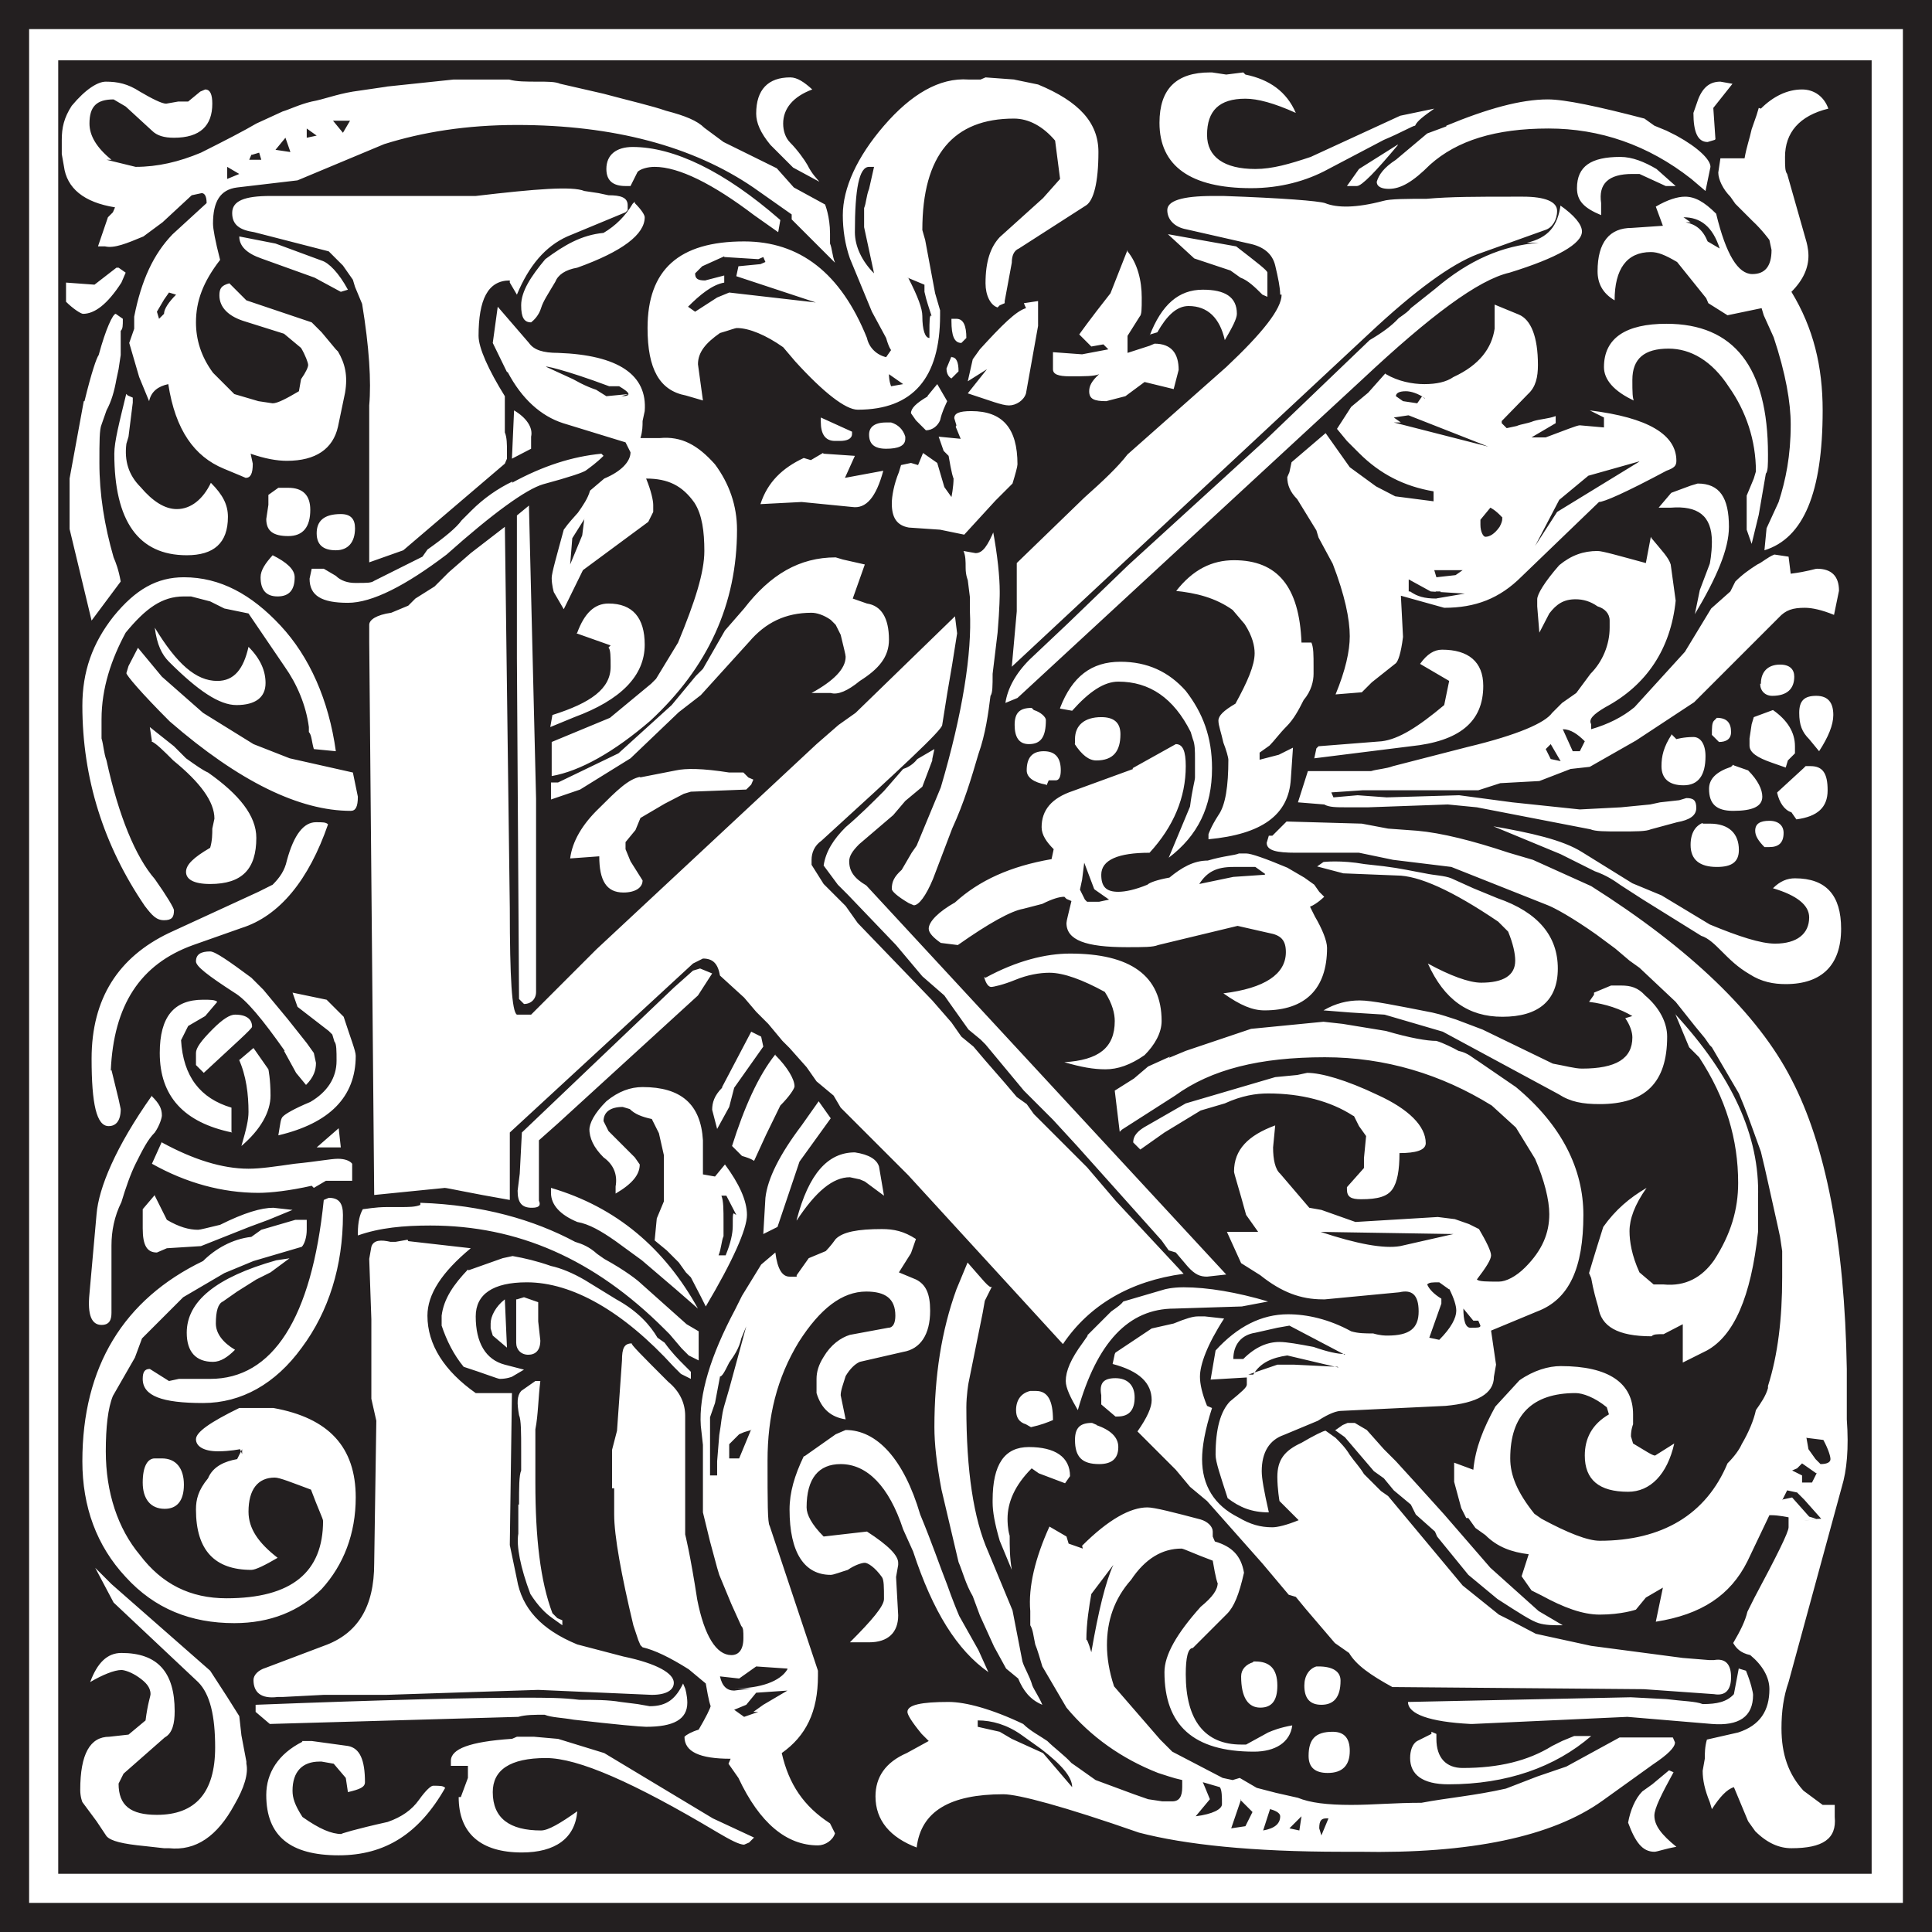 <?xml version="1.0" encoding="UTF-8"?>
<svg id="Layer_1" xmlns="http://www.w3.org/2000/svg" width="27.21" height="27.21" xmlns:xlink="http://www.w3.org/1999/xlink" viewBox="0 0 27.21 27.21">
  <defs>
    <clipPath id="clippath">
      <rect width="27.21" height="27.21" fill="none"/>
    </clipPath>
    <clipPath id="clippath-1">
      <rect y="0" width="27.21" height="27.21" fill="none"/>
    </clipPath>
  </defs>
  <g clip-path="url(#clippath)">
    <g clip-path="url(#clippath-1)">
      <path d="M18.71,25.61h-.03c-.07,0-.1.03-.1.14l.03.1.1-.24ZM18.16,25.75l.14.03.03-.2-.17.17ZM17.89,25.47l-.1.31c.17-.03.24-.1.24-.2,0-.03-.03-.07-.14-.1M17.48,25.34l-.14.41.2-.03.1-.2-.17-.17ZM16.97,25.17l.07.17-.2.24.24-.1-.24.1c.24-.03.37-.1.37-.17,0-.1,0-.2-.03-.24l-.24-.07.03.07ZM13.77,24.22v.1l.31.07.17.1.44.2.41.48c0-.14-.14-.31-.44-.54l-.14-.1-.14-.1c-.2-.14-.41-.2-.61-.2M11.09,23.81l-.44.03-.14.17-.17.07.14.1.2-.07h-.07l.14-.1.34-.2ZM11.09,23.5l-.44-.03-.24.17-.27-.03c.03.14.1.2.2.2l.24-.03h-.24c.37,0,.65-.1.75-.27M15.37,22.45c-.03.17-.07.41-.07.65,0-.03.03.03.07.17.1-.58.2-.99.31-1.23l-.31.41ZM25.1,21.12l.14-.03.24.27.1.03-.17.03s.14-.03.24-.03l-.24-.27-.1-.1-.14-.03-.07.14ZM25.58,20.75l-.2-.14-.07.07-.07.03.14.07v.1h.14l.07-.14ZM25.44,20.24l.03.17.1.14.07.07c.1,0,.14-.03.14-.07s-.03-.14-.1-.27l-.24-.03ZM10.58,20.14l-.1.03-.07.03-.14.14v.2h.14l.17-.41ZM10.14,19.39l-.07.37-.07.2v.82h.1v-.2l.03-.37c.03-.17.03-.27.07-.41l.07-.24.24-.88-.07.17c-.03.14-.1.24-.17.34-.07.14-.1.2-.14.2M18.84,19.25l-.61-.03h-.24l-.41.14h.07c.1-.17.27-.24.48-.27l.72.17ZM18.94,19.08l-.78-.41-.17.03-.31.07c-.2.03-.31.17-.31.37h.14c.17-.17.34-.24.51-.24.1,0,.27.03.48.07.2.07.34.1.44.1M20.75,18.6l-.14-.17c0,.17.03.27.1.27.1,0,.14,0,.14-.03l-.03-.07h-.07ZM20.41,18.16l-.14-.1c-.1,0-.14,0-.17.03.03.07.1.14.2.2v.07s-.07.2-.17.48l.14.03c.17-.17.24-.31.24-.41,0-.07-.03-.17-.1-.31M18.6,17.35c.51.17.89.24,1.12.2l.75-.17-1.87-.03ZM10.37,17.11l-.14-.27h-.07c.03.07.03.2.03.37v.2c-.03.07-.03.17-.07.27h.1c.07-.17.1-.31.1-.41,0-.17,0-.2.03-.17M17.82,12.31l-.14-.1h-.31c-.24,0-.37.07-.48.24l.48-.1.44-.03ZM15.41,12.52l-.14-.37-.03.24-.03.14.07.14.03.03h.17l.14-.03-.2-.14ZM21.84,10.48l-.07.07.07.14.14.03-.14-.24ZM22.01,10.27l.14.31h.1l.07-.14c-.1-.1-.2-.17-.31-.17M19.86,8.33c.1.07.2.1.37.1l.03-.03.03-.07h-.07v.1l.41-.07-.48-.03-.31-.17v.17ZM20.61,8.03h-.41l.03.1.27-.03.1-.07ZM8.23,7.31l-.17.27-.03.37.17-.41.03-.24ZM21.12,7.35l.03-.07s.03.03-.03.14c-.07.1-.14.14-.2.14-.03,0-.07-.07-.07-.17v-.07l.14-.17s.07.03.17.14l-.03.07ZM23.09,6.5l-1.16.71-.31.48.34-.65.41-.34.71-.2ZM19.83,5.85l-.2.03.1.07h-.1l1.33.34-1.12-.44ZM20.07,5.61c-.1-.07-.2-.1-.27-.1-.1,0-.14.03-.14.07l.1.07.2.03.07-.1.03.03ZM12.72,5.41l-.17.03s-.03-.07-.03-.17l.2.14ZM8.54,5.58l-.27-.17.31.03.27.1c-.24.03-.48-.03-.78-.2l-.37-.17c-.07-.03.24.03.88.27h.14c.17.1.17.14.03.14l.1-.03-.31.03ZM12.79,3.91c.14.27.2.44.2.54,0,.2.04.31.1.31v-.07c0-.17,0-.27.03-.24-.03-.1-.07-.2-.1-.34v-.1l-.24-.1ZM2.48,4.15c-.1.1-.17.2-.17.27l-.07.07-.03-.1.1-.17.07-.1.1.03ZM10.2,3.61l-.31.14-.1.1c0,.07.03.1.14.1l.27-.07v.1c-.17.03-.34.17-.51.34l.1.07.31-.2.17-.07,1.22.14-1.12-.37.03-.14.31-.03.07-.03-.03-.07-.07.03-.48-.03ZM23.71,3.06l.1.07h-.07c.14.03.24.1.31.27l.17.1c-.1-.31-.27-.44-.51-.44M12.38,2.65v.41-.41ZM3.2,2.35v.17l.17-.07-.17-.1ZM12.24,2.35c-.14,0-.2.31-.2.92,0,.2.1.41.27.58l-.14-.65v-.27c.03-.07.03-.17.07-.27l.07-.31h-.07ZM3.54,2.18l-.03.07h.17l-.03-.1-.1.03ZM4.08,2.14l-.2-.03.14-.17.07.2ZM4.32,1.8v.14l.14-.03-.14-.1ZM4.69,1.7h.24l-.1.17-.14-.17ZM23.5,24.93l.07.03c-.17.31-.27.51-.27.61,0,.14.1.27.31.44-.17.03-.27.07-.31.07-.17,0-.27-.14-.37-.41.03-.17.1-.34.2-.44l.14-.1.24-.2ZM4.25,24.52h.14l.51.07c.17.03.24.2.24.51,0,.07-.07.1-.24.14l-.03-.2-.17-.2-.17-.03h-.03c-.24,0-.38.14-.38.41,0,.1.03.2.14.37.24.17.41.24.55.24-.03,0,.2-.07.65-.17.2-.07.34-.17.44-.31.1-.14.17-.2.2-.2.1,0,.14,0,.17.03-.37.65-.85.95-1.5.95-.68,0-1.02-.27-1.02-.85,0-.31.17-.58.51-.75M7.21,24.49l.07-.03h.24l.34.03.65.2,1.53.92.58.27-.07.07-.07.03c-.07,0-.2-.07-.37-.17-1.19-.71-1.97-1.05-2.42-1.05-.51,0-.75.17-.75.48,0,.37.24.54.68.54.1,0,.27-.1.51-.27-.03.38-.31.58-.78.58-.58,0-.89-.27-.89-.78h.03l.1-.27v-.17h-.24v-.07c0-.17.27-.27.85-.31M22.41,24.45c-.51.44-1.19.68-2.01.68-.37,0-.54-.14-.54-.37,0-.1.03-.2.1-.24l.2-.1v-.03l.07.03v.07c0,.27.14.41.37.41.51,0,.92-.1,1.26-.31l.14-.07.17-.07h.24ZM18.43,24.73c0-.24.1-.34.34-.34.17,0,.24.1.24.27,0,.2-.1.31-.31.31-.17,0-.27-.07-.27-.24M9.62,23.71l.03.07s.03.1.03.2c0,.24-.2.34-.58.34-.07,0-.41-.03-1.02-.1-.17-.03-.31-.03-.41-.07-.14,0-.27,0-.37.03l-3.5.1-.2-.17v-.1c1.8-.07,3.06-.1,3.78-.1.31,0,.54,0,.78.03.2,0,.41,0,.58.03l.24.03.17.03c.24,0,.37-.1.48-.34M24.49,23.5l.1.03c.07.17.1.31.1.34,0,.31-.2.44-.58.41l-1.19-.1-2.18.1h-.03c-.58-.03-.88-.14-.88-.31l3.33-.07h-.27l.58.03c.24.03.41.03.51.07q.1,0,0,0c.2,0,.34-.03.44-.14l.07-.37ZM18.54,23.47h.03c.2,0,.31.07.31.2,0,.24-.1.34-.27.34s-.24-.1-.24-.27c0-.14.07-.24.17-.27M17.65,23.4h.03c.2,0,.31.1.31.34,0,.2-.07.31-.24.31s-.27-.14-.27-.44c0-.1.07-.17.17-.2M1.33,22.07l.24.24,1.39,1.22.24.37.17.27.03.27.07.37v.03c.03.14-.03.34-.17.58-.24.44-.54.65-.92.61h-.07l-.27-.03c-.31-.03-.48-.07-.54-.14l-.14-.21-.2-.27s-.03-.07-.03-.17c0-.51.14-.75.41-.75l.27-.03.24-.2c.03-.24.07-.34.07-.37,0-.1-.07-.17-.17-.24-.1-.07-.2-.1-.24-.1-.1,0-.27.07-.44.17.1-.27.24-.41.44-.41.51,0,.75.27.75.82,0,.17-.03.31-.14.37l-.58.51-.07.14c0,.31.17.44.54.44.54,0,.82-.31.82-.95,0-.44-.07-.75-.24-.92l-1.19-1.12-.27-.51ZM15.24,21.77c.37-.37.68-.54.92-.54.1,0,.37.07.75.17.1.03.17.1.17.17v.07l.03.07c.24.07.37.2.41.44-.07.31-.14.48-.24.58l-.48.48c-.07,0-.1.14-.1.37,0,.65.27.99.78.99h.07l.31-.17c.07-.03.17-.07.34-.1-.03.24-.24.37-.54.37-.85,0-1.26-.37-1.26-1.12,0-.24.17-.54.51-.92.17-.14.24-.24.24-.34,0,.03-.03-.07-.07-.31-.27-.1-.41-.17-.44-.17-.27,0-.51.14-.71.44-.24.27-.34.58-.34.92,0,.17.03.37.1.58l.65.75.17.17.71.37.14.03.1-.03.24.14.27.07.31.07c.17.07.41.1.75.1.31,0,.61-.03.99-.03.37-.07.75-.1,1.19-.2l.44-.17.41-.14.75-.41h.75l.03.07c0,.07-.1.17-.31.31l-.71.51c-.71.51-1.87.75-3.43.72h-.24c-1.26,0-2.21-.1-2.86-.27-1.06-.37-1.7-.54-1.91-.54-.75,0-1.16.24-1.22.75-.37-.14-.58-.38-.58-.72,0-.27.14-.48.44-.61l.31-.17-.1-.1c-.14-.17-.2-.27-.2-.31,0-.1.2-.14.58-.14.24,0,.61.1,1.05.31.1.1.24.17.34.24.1.1.24.2.34.31l.1.07.24.17.27.1.27.1.2.07.2.03h.14c.1,0,.14-.07.14-.2v-.1c-.14-.03-.24-.07-.34-.1-.51-.2-.95-.51-1.29-.92l-.34-.58c-.03-.1-.07-.24-.1-.31-.03-.14-.03-.2-.07-.27v-.2c-.03-.34.07-.75.27-1.19l.24.14.03.1.2.07ZM2.28,20.54c.2,0,.31.14.31.37s-.1.34-.27.34c-.2,0-.31-.14-.31-.37s.07-.34.17-.34h.1ZM14.08,21.7c-.07-.24-.1-.41-.1-.54v-.03c0-.51.17-.75.51-.75.37,0,.58.14.58.41l-.07.1-.37-.14-.1-.07c-.24.24-.34.48-.34.71,0,.03,0,.14.03.24,0,.14,0,.31.03.48l-.17-.41ZM11.33,20.51l.44-.31.07-.03.07-.03c.44,0,.82.41,1.05,1.19.17.41.27.71.38.99.07.2.14.37.17.44l.27.48.14.31c-.44-.31-.78-.85-1.06-1.7l-.14-.31c-.2-.61-.51-.92-.88-.92-.31,0-.48.2-.48.61,0,.1.07.24.24.41l.61-.07c.31.2.44.34.44.44v.03l-.03.17.03.54c0,.24-.14.38-.41.38h-.27c.31-.31.48-.51.48-.61,0-.17,0-.27-.03-.31-.1-.14-.2-.2-.24-.2s-.14.03-.24.1c-.1.03-.2.07-.24.07-.37,0-.58-.31-.58-.92,0-.24.07-.48.2-.75M18.81,20.14l.1-.07.07-.03h.1l.17.1.24.27.17.17.31.34.37.41.65.75.68.61.34.2c-.14,0-.24,0-.34-.03-.1-.03-.27-.14-.58-.34l-.41-.34-.44-.54-.03-.07-.27-.24-.07-.14-.24-.2-.14-.17-.14-.1-.41-.48-.14-.1ZM15.44,20.07c.2.07.31.17.31.31,0,.17-.1.24-.27.24-.24,0-.34-.1-.34-.34,0-.17.07-.24.24-.24l.07.03ZM14.52,19.59h.07c.17,0,.24.14.24.41-.07.03-.17.07-.31.1l-.07-.04c-.1-.03-.14-.1-.14-.2,0-.14.07-.24.2-.27M7.31,21.19c0-.24,0-.41.03-.48v-.27c0-.27,0-.44-.03-.51-.03-.17-.03-.27.03-.34l.2-.14h.07c-.03.24-.03.48-.07.68v.75c0,.78.07,1.39.24,1.84l.07.07.07.03v.07l-.14-.1c-.1-.07-.2-.17-.31-.34-.14-.37-.2-.68-.17-.85v-.41ZM15.51,19.79v-.14c-.03-.17.03-.24.2-.24s.27.1.27.27-.07.27-.24.27h-.03l-.2-.17ZM15.71,19.05l.51-.34.31-.07c.17-.07.27-.1.34-.1h.1l.27.03c-.24.37-.34.65-.34.82,0,.1.03.24.1.41l.07.03c-.1.31-.14.55-.14.72,0,.37.17.65.51.82.17.1.31.14.48.14.07,0,.2-.03.37-.1l-.27-.27s-.03-.17-.03-.34c0-.24.1-.37.34-.48.17-.1.31-.17.34-.17l.14.1c.07.07.14.14.2.24.07.1.14.17.2.27l.1.1.14.14.1.07,1.05,1.26.51.41.14.07.38.2.78.17,1.29.17.37.03h.07c.17-.03.24.07.24.24s-.07.27-.24.24l-.99-.07-3.54-.03c-.31-.17-.51-.31-.61-.48l-.2-.14-.41-.48-.14-.17-.1-.03-.37-.44-.78-.88-.24-.2-.2-.24-.34-.34-.2-.2c.14-.2.2-.34.2-.44,0-.24-.17-.41-.55-.51l.03-.14ZM7.11,18.3l.03.68-.2-.17-.03-.1v-.07c0-.1.07-.24.2-.34M7.28,18.3l.1-.03.2.07v.27l.03.27c0,.14-.07.2-.17.2s-.17-.07-.17-.17v-.61ZM15.31,18.81l.34-.34c.1-.07.14-.1.17-.14l.58-.17s.1-.03.27-.03c.34,0,.75.07,1.19.2l-.37.07-.95.03c-.65,0-1.09.48-1.36,1.43-.1-.17-.17-.31-.17-.41,0-.14.07-.31.24-.54l.07-.1ZM13.6,17.75c.24.27.34.41.37.37l-.1.2-.03.17-.2.99s-.03.17-.03.34c0,.89.1,1.57.31,2.04l.34.82.14.72c.03.1.1.2.14.34.03.07.1.17.14.27-.17-.07-.27-.2-.34-.37l-.17-.14-.17-.31-.2-.44-.1-.27c-.1-.17-.14-.34-.2-.48l-.24-1.02c-.07-.37-.1-.65-.1-.88,0-.72.1-1.36.31-1.94l.17-.41ZM6.6,17.89l.48-.17.14-.03c.17.03.34.07.54.14.14.03.31.1.48.2l.44.27c.31.17.48.37.58.54l.1.07c.1.14.2.24.27.31l.1.1v.1l-.14-.07-.1-.1c-.71-.78-1.43-1.19-2.07-1.19-.48,0-.72.17-.72.48,0,.37.14.61.41.68l.27.07-.17.1s-.07.03-.17.03c-.03,0-.2-.07-.51-.17-.14-.17-.24-.37-.31-.58v-.14c.03-.24.17-.44.37-.65M4.08,17.72l-.27.2-.2.1-.27.17-.2.14c-.07.03-.1.14-.1.31,0,.14.1.27.27.37-.1.1-.2.17-.31.17-.24,0-.37-.14-.37-.41,0-.44.41-.78,1.26-1.02l.2-.03ZM5.75,17.48l.88.1c-.41.34-.61.65-.61.95,0,.41.24.78.68,1.09h.51l-.03,2.14.1.48c.07.41.34.71.85.92l.65.17c.48.1.71.24.71.37,0,.1-.1.17-.31.17l-1.6-.07-2.14.07h-.88l-.58.03h-.07c-.24.03-.34-.07-.34-.24,0-.07.07-.14.17-.17l.82-.31c.48-.17.71-.55.71-1.16l.03-2.01-.07-.31v-1.12l-.03-.85.03-.17c.03-.1.14-.1.27-.07h.07l.17-.03ZM11.22,17.96l.17-.24.24-.1s.07-.07.14-.17c.1-.1.31-.14.65-.14.17,0,.31.03.48.14l-.07.2-.17.27.24.1c.14.07.2.2.2.44,0,.34-.14.54-.38.58l-.61.14c-.07.03-.14.1-.2.2-.03.1-.07.2-.07.27l.07.34c-.2-.03-.34-.14-.41-.37v-.2c0-.1.03-.2.1-.31.1-.17.24-.27.37-.31l.54-.1c.07,0,.1-.07.1-.17,0-.24-.14-.34-.41-.34-.34,0-.65.24-.95.71-.31.51-.44,1.05-.44,1.67,0,.58,0,.88.03.92l.68,2.04v.07c0,.51-.17.85-.51,1.09.1.44.31.75.68.99l.07.14c-.03.1-.14.17-.24.17-.44,0-.82-.31-1.12-.95l-.14-.2.03-.07c-.44,0-.65-.1-.65-.31.03-.03.1-.07.2-.1.1-.17.17-.31.17-.34,0,.03-.03-.07-.07-.31l-.24-.2c-.27-.17-.48-.27-.65-.31l-.03-.03-.03-.07-.07-.21c-.17-.71-.27-1.26-.27-1.56v-.37h-.03v-.54l.07-.27.07-.99c0-.17.03-.24.14-.24-.03,0,.14.17.51.54.17.14.24.31.24.48v1.67s.07.27.17.92c.1.51.27.78.48.78.1,0,.17-.07.17-.24,0-.1,0-.14-.03-.17l-.14-.31-.17-.41-.03-.1-.1-.37-.1-.41v-.95l-.03-.27c-.03-.44.14-.99.48-1.63l.1-.2.27-.44.2-.17c.03.24.1.34.2.34h.1ZM4.15,17.18h.17v.14c0,.1-.03.2-.07.24-.1.03-.24.07-.34.1-.1.03-.24.07-.34.1l-.41.17-.58.34-.58.58-.1.27-.31.54c-.07.17-.1.44-.1.78,0,.58.17,1.09.48,1.46.31.41.71.61,1.22.61.92,0,1.36-.37,1.36-1.09,0-.03-.07-.17-.17-.44-.27-.1-.44-.17-.51-.17-.24,0-.37.17-.37.48,0,.24.14.44.41.65-.17.1-.31.17-.37.17-.51,0-.78-.27-.78-.85,0-.14.03-.27.17-.44.07-.17.24-.24.41-.27l.07-.14v.07l-.03-.07s-.14.03-.31.03c-.2,0-.31-.07-.31-.17s.2-.24.61-.44h.48c.78.14,1.16.55,1.16,1.26,0,.51-.17.95-.48,1.29-.31.31-.72.48-1.23.48-.61,0-1.12-.2-1.53-.65-.41-.44-.61-.99-.61-1.63,0-1.33.58-2.28,1.7-2.82.17-.17.41-.31.68-.34l.14-.1.48-.14ZM5.92,16.94c.88.03,1.6.24,2.18.55.1.03.2.07.31.17l.1.07c.31.17.48.31.51.34l.65.58.17.1v.41l-.14-.07-.1-.1-.17-.2-.07-.07c-.99-.99-2.07-1.46-3.3-1.46-.37,0-.71.03-1.02.14v-.03c0-.17.03-.27.07-.34.03,0,.17-.03.34-.03h.2c.1,0,.2,0,.27-.03M4.56,16.9l.07-.03c.14,0,.2.07.2.24,0,.72-.2,1.36-.58,1.87-.37.51-.85.78-1.39.78-.58,0-.85-.1-.85-.34,0-.1.03-.14.1-.14l.27.17.14-.03h.44c.88,0,1.43-.85,1.6-2.52M2.18,16.84l.17.34c.17.1.31.14.44.14.03,0,.14-.03.31-.07.34-.17.58-.24.75-.24l.27.03-.34.14-.27.1-.68.27-.48.03-.07.03-.07.03c-.14,0-.2-.1-.2-.34v-.27l.17-.2ZM7.76,16.73c.92.27,1.6.85,2.07,1.7l-.31-.27-.48-.41-.37-.27c-.2-.14-.37-.24-.54-.27-.24-.1-.37-.24-.37-.41v-.07ZM11.22,17.18c.17-.65.44-.95.82-.95.2.03.31.1.34.2l.07.41-.27-.2-.07-.03-.14-.03c-.24,0-.48.2-.75.61M2.28,16.09c.44.24.85.37,1.22.37.17,0,.37-.03.65-.07.31-.03.51-.07.61-.07s.17.03.2.07v.24h-.37l-.17.1-.03-.03c-.31.07-.58.1-.75.1-.51,0-1.02-.14-1.5-.41l.14-.31ZM4.8,16.16h-.34l.31-.27.03.27ZM11.53,15.51l.17.24-.44.61-.31.92-.2.1.03-.51c.03-.27.2-.61.51-1.02l.24-.34ZM2.14,15.44c.1.1.14.17.14.27,0,.03-.03.14-.1.24-.1.1-.17.24-.27.44-.07.14-.14.34-.2.54-.1.2-.14.41-.14.61v.95c0,.1-.03.17-.14.17-.14,0-.2-.14-.17-.44l.1-1.12c.03-.37.27-.95.78-1.67M8.3,15.92c0-.1.07-.24.24-.41.17-.14.34-.2.51-.2.54,0,.82.24.85.75v.48l.17.03.14-.17c.2.27.31.51.31.71s-.2.65-.58,1.29l-.07-.14-.14-.27-.07-.07-.1-.14-.17-.17-.17-.14.03-.31.1-.24v-.65l-.07-.31-.1-.2c-.14-.03-.24-.07-.31-.14l-.1-.03c-.17,0-.27.07-.27.2l.07.14.37.37.07.1c0,.14-.1.27-.34.41v-.1c.03-.17-.03-.31-.17-.41-.14-.14-.2-.27-.2-.41M19.05,15.71c-.31-.2-.72-.31-1.19-.31-.17,0-.37.03-.61.14l-.34.1-.51.31c-.14.1-.24.17-.34.24l-.1-.1c0-.1.07-.17.2-.24l.54-.31,1.26-.37.31-.03.14-.03c.2,0,.55.1.99.31.44.2.68.44.68.68,0,.1-.14.14-.37.14,0,.24-.03.41-.1.51-.07.1-.2.14-.44.14-.14,0-.2-.03-.2-.14v-.03l.24-.27v-.14l.03-.31-.1-.14-.07-.14ZM10.92,14.86c.17.17.27.34.27.44,0,.03-.07.14-.2.27l-.2.41-.17.37s-.03-.03-.17-.07l-.14-.14c.17-.54.37-.99.61-1.29M3.37,14.93l.2-.17.14.2.07.1s.03.14.03.37-.14.48-.41.71c.07-.24.1-.37.1-.48,0-.24-.03-.51-.14-.75M10.17,15.31l.41-.78.14.07.03.14-.41.58-.07.27-.17.31-.07-.27c0-.1.03-.2.14-.31M16.46,14.9l.24-.1.92-.31,1.02-.1.27.03.61.1c.34.1.58.14.71.14.1.03.24.1.31.14.14.03.2.1.27.14l.54.37c.65.54.95,1.16.95,1.8,0,.75-.2,1.19-.65,1.36l-.65.27.07.48-.03.17c0,.24-.24.37-.68.41l-1.46.07c-.07,0-.17.03-.34.14l-.48.2c-.2.07-.31.24-.31.51,0,.1.03.27.1.58-.24,0-.41-.07-.58-.2-.1-.31-.17-.51-.17-.61,0-.37.07-.61.2-.75.17-.14.24-.2.24-.24v-.1l-.51.03.07-.41c.31-.34.65-.51,1.02-.51.27,0,.58.07.89.24.1.03.2.03.31.03.1.03.17.03.2.03.31,0,.44-.1.44-.34s-.1-.31-.27-.27l-1.05.1h-.03c-.31,0-.58-.1-.88-.34l-.27-.17-.2-.44h.44l-.17-.24c-.1-.37-.17-.58-.17-.61,0-.31.2-.51.58-.65l-.03.31c0,.17.03.31.1.37l.41.48.17.03.48.17,1.16-.07.24.03.2.07.14.07c.1.17.17.31.17.37s-.07.17-.2.34c.03.03.14.03.31.03.1,0,.24-.07.37-.2.24-.24.34-.48.34-.75,0-.2-.07-.48-.2-.78l-.27-.44-.34-.31c-.71-.44-1.5-.68-2.35-.68-.92,0-1.6.17-2.11.54l-.75.48-.03.03-.07-.58.27-.17.2-.17.31-.14ZM2.76,15v-.17c0-.07.07-.17.24-.34.14-.14.24-.2.31-.2.17,0,.24.07.24.17,0,.03-.24.24-.68.65l-.1-.1ZM23.6,14.29c.78.85,1.19,1.7,1.16,2.58v.48c-.1.92-.34,1.46-.72,1.67l-.34.17v-.54l-.27.14c-.1,0-.14,0-.17.03-.48,0-.71-.14-.75-.41-.03-.1-.07-.24-.1-.41l-.03-.07s.07-.24.2-.65c.17-.24.37-.41.61-.55-.17.24-.24.44-.24.61,0,.14.03.34.14.58l.2.17h.14c.31.03.54-.1.71-.34.24-.37.34-.72.34-1.09,0-.61-.17-1.19-.55-1.77l-.14-.14-.2-.48ZM3.27,15.95c-.68-.14-1.02-.51-1.02-1.12,0-.51.2-.75.61-.75.1,0,.17,0,.2.03l-.17.2-.24.14-.1.2c.03.51.27.82.71.95v.34ZM4.63,14.52l-.44-.34-.07-.2.48.1.24.24c.1.31.17.48.17.55,0,.58-.37.95-1.09,1.12.03-.17.03-.24.07-.27.03-.03.14-.1.38-.2.24-.14.37-.34.37-.58,0-.14,0-.24-.03-.27l-.03-.1-.03-.03ZM22.45,13.98l.24-.1h.14c.14,0,.24.03.34.14.2.17.31.38.31.58,0,.65-.31.95-.95.95-.24,0-.41-.03-.58-.14l-1.63-.88-.82-.24-.48-.03-.38-.03c.17-.1.34-.14.51-.14s.51.07,1.02.17c.14.03.24.07.34.1l.37.14.99.48c.17.03.31.07.41.07.48,0,.71-.14.71-.44,0-.07-.03-.17-.1-.27l.1-.03c-.17-.1-.37-.17-.61-.2l.07-.1ZM9.86,13.64l.17.07-.2.31-1.97,1.8-.27.24v.85c.03.07,0,.1-.1.1-.14,0-.2-.07-.2-.24l.03-.24.03-.58,2.14-2.04.27-.24.1-.03ZM13.88,13.77c.44-.24.85-.34,1.19-.34.85,0,1.29.31,1.29.95,0,.17-.1.34-.24.48-.2.14-.38.2-.55.2s-.34-.03-.58-.1c.48-.03.71-.2.71-.58,0-.1-.03-.24-.14-.41-.31-.17-.58-.27-.78-.27-.14,0-.31.03-.48.1s-.31.1-.34.1-.07-.03-.1-.14M4.01,14.8c-.31-.44-.54-.72-.71-.82-.37-.24-.54-.37-.54-.44,0-.1.07-.14.2-.14.07,0,.27.14.58.37l.17.17.34.41.27.34.1.14.03.14c0,.1-.03.2-.14.31l-.14-.17-.17-.31ZM18.54,12.21l.1-.07s.24-.03.58.03l.27.03c.24.03.41.07.58.1.14.03.27.03.37.07l.31.14.34.14c.58.2.85.54.85.99s-.27.68-.78.68c-.48,0-.82-.24-1.05-.75.31.17.58.27.75.27.31,0,.48-.1.48-.31,0-.1-.03-.24-.1-.41l-.14-.14c-.65-.44-1.12-.65-1.43-.65l-.75-.03-.38-.1ZM20.99,11.63c.58.1,1.02.2,1.29.37l.71.44.41.17.68.41c.41.17.72.27.92.27.31,0,.48-.14.48-.37,0-.17-.17-.31-.51-.41.1-.1.2-.14.31-.14.44,0,.65.24.65.71,0,.51-.27.78-.78.78-.17,0-.34-.03-.51-.14-.17-.1-.27-.2-.41-.34-.07-.07-.17-.17-.27-.2l-.82-.51-.31-.2c-.1-.07-.2-.14-.37-.2l-.48-.24-.99-.41ZM23.98,11.6h.1c.27,0,.41.14.41.37,0,.17-.1.24-.31.24-.24,0-.37-.1-.37-.31,0-.17.07-.27.17-.31M24.86,11.94c-.1-.1-.14-.17-.14-.24,0-.1.07-.14.2-.14s.2.07.2.17c0,.14-.07.2-.2.2h-.07ZM17.92,11.77l.2-.2,1.06.03.37.07.41.03c.34.03.78.14,1.29.31l.34.1.82.37c1.39.88,2.35,1.8,2.82,2.72.48.92.75,2.28.78,4.08v.71c.03.41,0,.72-.07.95l-.75,2.75c-.07.2-.1.41-.1.65,0,.37.1.65.31.88l.27.2h.17v.17c.03.31-.17.44-.61.44-.17,0-.34-.07-.51-.24l-.1-.14-.2-.48c-.1.03-.2.14-.31.31l-.03-.1c-.07-.17-.1-.31-.1-.44l.03-.17c0-.07,0-.17.03-.27l.44-.1c.31-.1.44-.31.44-.61,0-.17-.1-.34-.27-.48-.14-.03-.2-.1-.24-.17.1-.17.17-.31.2-.44l.1-.2c.31-.58.48-.92.48-.99v-.14s-.14-.03-.24-.03h-.03l-.31.65c-.24.48-.65.75-1.29.85l.1-.48-.24.14-.14.17s-.2.07-.51.07c-.24,0-.51-.1-.82-.27l-.14-.07-.07-.1-.07-.1.1-.31c-.24-.03-.44-.1-.61-.27l-.14-.1-.1-.14h-.03l-.07-.14-.1-.37v-.27l.27.1c.03-.31.14-.58.31-.89l.34-.37c.2-.14.41-.2.58-.2.68,0,1.02.24,1.02.68v.14s-.03.07-.03.17l.03.1c.17.1.27.17.31.17l.27-.17c-.1.44-.34.68-.65.68-.41,0-.61-.17-.61-.51,0-.24.1-.44.34-.58l-.03-.1c-.17-.14-.34-.2-.44-.2-.61,0-.92.31-.92.92,0,.24.1.48.34.78l.1.07c.37.2.65.31.82.31.88,0,1.5-.37,1.8-1.09.1-.1.17-.2.2-.27.1-.17.17-.34.2-.48.07-.1.14-.2.17-.31v-.03c.14-.44.2-.95.2-1.53v-.37l-.03-.2-.03-.14c-.1-.44-.17-.78-.24-1.06-.1-.27-.17-.48-.24-.65l-.07-.17-.38-.65-.03-.03-.07-.1-.14-.17-.27-.34-.51-.48-.14-.1-.2-.17-.27-.2c-.34-.24-.58-.37-.68-.41l-1.36-.54-.82-.1-.48-.1h-.89c-.27,0-.41-.03-.41-.14l.03-.1ZM1.57,15.07l.1.41.03.14c0,.17-.07.24-.17.24-.17,0-.24-.31-.24-.95,0-.85.38-1.43,1.09-1.77l1.26-.58.2-.1c.1-.1.17-.2.2-.34.1-.37.24-.54.41-.54.1,0,.14,0,.17.03-.27.78-.68,1.29-1.22,1.46l-.68.24c-.75.27-1.12.85-1.16,1.77M9.01,10.95l.51-.1c.14-.03.37-.03.75.03h.2l.07.07.07.03-.03.07-.07.07-.78.03-.1.03-.27.14-.34.2-.07.17-.14.17v.1l.07.17.17.27c0,.1-.1.17-.27.17-.24,0-.34-.17-.34-.51l-.41.03c.03-.24.17-.48.41-.71.24-.24.41-.41.58-.44M25.03,11.16l.37-.34.03-.03h.07c.17,0,.24.1.24.34s-.14.37-.44.41l-.07-.1c-.1-.03-.17-.14-.2-.27M24.42,10.78l.2.07c.14.14.2.27.2.37,0,.14-.14.2-.41.2-.24,0-.34-.1-.34-.31,0-.14.1-.24.31-.31l.03-.03ZM14.73,11.05c-.17-.03-.27-.1-.27-.2,0-.17.07-.27.24-.27s.24.1.24.27c0,.1-.03.14-.07.14h-.1l-.03.07ZM13.13,10.71l-.14.37-.24.2-.17.2-.48.41c-.1.1-.14.17-.14.24,0,.14.07.24.24.34l5.07,5.48-.27.03c-.1,0-.17-.03-.27-.14l-.17-.2-.1-.03-.1-.14-1.19-1.33-.34-.37-.41-.41-.54-.65-.07-.07-.17-.14-.27-.38-.07-.1-.31-.27-.37-.44-.68-.71-.14-.14-.2-.27c.03-.2.14-.37.31-.54.2-.17.37-.34.54-.51l.27-.31c.1-.03.17-.1.2-.14l.24-.14-.03.14ZM15.95,10.82l.61-.34c.1,0,.14.1.14.31,0,.44-.17.85-.51,1.22-.44,0-.68.1-.68.31,0,.17.07.24.24.24.1,0,.24-.03.41-.1.03-.03.14-.07.31-.1.17-.14.34-.24.54-.24.24-.07.37-.07.44-.1h.1c.07,0,.27.07.58.2l.24.14.14.1.07.1.07.07s-.1.1-.2.14l.07.14c.1.17.17.34.17.44,0,.58-.31.88-.88.88-.17,0-.34-.07-.58-.24.58-.07.88-.27.88-.58,0-.17-.07-.24-.24-.27l-.44-.1-1.12.27c-.07.03-.2.03-.44.03-.58,0-.85-.1-.85-.34,0-.03.03-.14.07-.31l-.07-.03-.03-.03c-.07,0-.17.03-.31.1l-.27.07c-.17.03-.48.2-.92.51l-.24-.03c-.1-.07-.17-.14-.17-.2,0-.1.14-.24.37-.37.34-.31.78-.51,1.36-.61l.03-.14c-.1-.1-.17-.2-.17-.31,0-.24.14-.41.44-.51l.85-.31ZM23.54,10.34l.07.07s.1-.03.24-.03c.1,0,.17.1.17.27,0,.27-.1.41-.31.41s-.31-.1-.31-.27c0-.14.03-.27.14-.44M2.14,10.44l-.03-.2.34.27.17.17c.14.1.24.17.31.2.44.31.68.61.68.92,0,.44-.2.65-.65.65-.24,0-.34-.07-.34-.17s.1-.2.34-.34c.03-.1.03-.2.03-.27l.03-.14c0-.24-.2-.51-.58-.82-.14-.14-.24-.24-.31-.27M24.15,10.14l.03-.03c.14,0,.2.07.2.2,0,.1-.07.14-.17.14l-.1-.1c0-.1,0-.17.03-.2M15.14,10.48v-.07c0-.2.14-.31.37-.31.17,0,.27.07.27.24,0,.24-.1.37-.34.37-.1,0-.2-.07-.31-.24M24.97,10c.2.14.31.31.31.51v.1l-.1.1-.03.1-.2-.07c-.2-.07-.31-.14-.31-.24v-.1l.03-.2.03-.1.27-.1ZM14.56,10c.1.03.17.1.17.14,0,.24-.07.34-.24.34-.14,0-.2-.1-.2-.27s.07-.24.24-.24l.03.03ZM25.48,10.41c-.1-.1-.14-.2-.14-.37s.07-.24.24-.24.24.1.24.27c0,.14-.07.31-.2.51l-.14-.17ZM24.8,9.63c0-.17.1-.27.27-.27.14,0,.2.07.2.17,0,.17-.1.27-.31.27-.1,0-.17-.07-.17-.17M14.93,9.97c.17-.44.44-.65.85-.65.38,0,.68.14.92.41.24.31.37.65.37,1.09,0,.54-.2.95-.61,1.26l.1-.24.2-.48c.03-.24.07-.37.07-.41v-.27c0-.1,0-.2-.03-.27l-.03-.1c-.24-.48-.58-.71-1.02-.71-.2,0-.41.14-.65.41l-.17-.03ZM20,9.35c.1-.14.2-.2.31-.2.37,0,.58.17.58.51,0,.51-.34.78-1.02.85l-1.36.17.03-.14.03-.03.89-.07c.24-.03.51-.2.88-.51l.07-.34-.41-.24ZM1.94,9.12l.34.41.58.51.71.44.51.2.89.2.07.34c0,.14-.03.2-.1.2-.72,0-1.57-.41-2.55-1.26-.41-.41-.61-.65-.61-.68l.03-.1.14-.27ZM2.18,8.84c.31.51.58.75.88.75.24,0,.37-.17.44-.48.17.17.24.34.24.51,0,.2-.14.31-.41.31-.24,0-.54-.2-.95-.61-.1-.1-.17-.24-.2-.48M8.13,8.91c.1-.27.24-.41.44-.41.34,0,.51.2.51.58,0,.44-.34.78-.99,1.02l-.34.14.03-.17c.54-.17.82-.37.82-.68,0-.14,0-.24-.03-.27l.03-.03-.48-.17ZM3.5,8.64l-.34-.07-.2-.1-.27-.07h-.1c-.31,0-.54.17-.82.51-.2.37-.34.78-.34,1.22v.27c.03.1.03.2.07.31.17.78.41,1.36.68,1.67.17.24.27.41.27.44,0,.1-.03.14-.14.14s-.17-.07-.27-.2c-.58-.85-.88-1.8-.88-2.82,0-.48.14-.88.44-1.26.31-.38.61-.55.99-.55.51,0,.95.24,1.36.68.41.44.68,1.05.78,1.77l-.31-.03c-.03-.1-.03-.2-.07-.24v-.07c-.04-.31-.17-.61-.34-.85l-.51-.75ZM16.56,8.33c.24-.31.51-.44.82-.44.61,0,.92.37.95,1.16h.14c.03.07.03.17.03.34v.1c0,.1-.03.24-.14.37-.07.14-.14.27-.24.37-.1.1-.17.2-.24.27l-.14.1v.1l.27-.07.2-.1-.03.44c-.03.51-.41.78-1.16.85v-.07s.03-.1.14-.27c.1-.14.14-.41.14-.78,0-.03-.03-.14-.07-.24-.03-.14-.07-.24-.07-.31s.07-.14.24-.24c.17-.31.27-.54.27-.71,0-.1-.03-.24-.14-.41l-.17-.2c-.24-.17-.51-.24-.82-.27M10.48,8.57c.37-.48.78-.72,1.29-.72l.1.03.31.07-.17.48.2.07c.2.03.31.2.31.51,0,.24-.14.41-.41.58-.17.14-.31.2-.41.17h-.27c.31-.17.48-.34.48-.51,0-.03-.03-.14-.07-.31l-.07-.14-.07-.07c-.1-.07-.2-.1-.27-.1-.37,0-.65.14-.88.41l-.68.75-.31.24-.68.65-.71.44-.41.14v-.24h.1l.85-.41.75-.68.34-.41.1-.1.31-.54.27-.31ZM3.84,7.82c.2.1.31.2.31.31,0,.17-.07.27-.24.27s-.24-.1-.24-.27c0-.1.07-.2.17-.31M23.26,7.58c.14.17.24.27.27.37l.07.51c-.07.68-.41,1.19-.99,1.5-.17.1-.24.17-.2.24v.07c.24-.07.44-.17.61-.31l.71-.78.37-.61.27-.24.07-.14c.1-.1.2-.17.31-.24.07-.03.14-.1.24-.14l.2.03.03.24c.24-.03.34-.07.37-.07.2,0,.31.1.31.31l-.07.34c-.17-.07-.31-.1-.41-.1-.17,0-.27.03-.37.14l-1.19,1.19-.82.54-.65.37-.27.03-.44.17-.55.03-.31.1h-1.63l-.44.03.03.07.34-.03.41.03,1.02-.03.75.1.95.1.58-.03.41-.04.14-.03.27-.03.1-.03c.1,0,.14.03.14.14s-.1.17-.27.2l-.37.1c-.07.03-.2.03-.44.03-.2,0-.34,0-.41-.03l-1.6-.31-.41-.04-1.12.04h-.31c-.14,0-.24,0-.31-.04l-.37-.03.14-.44h.89c.1-.03.2-.03.31-.07l1.05-.27c.71-.17,1.09-.34,1.19-.48l.07-.07.07-.07.2-.14.2-.27c.17-.17.27-.41.27-.65v-.1c0-.1-.07-.17-.17-.2-.1-.07-.2-.1-.31-.1-.17,0-.27.07-.37.2l-.14.27-.03-.37v-.1c0-.07.1-.24.31-.48.17-.14.34-.2.54-.2.07,0,.31.07.68.17l.07-.37ZM13.98,7.45c.07.37.1.68.1.88v.03s0,.2-.03.55l-.07.58c0,.17,0,.27-.03.31-.03.24-.07.54-.17.82-.1.34-.2.68-.37,1.05l-.27.71c-.1.24-.2.37-.27.37l-.07-.03c-.17-.1-.24-.17-.24-.2,0-.1.03-.17.14-.27l.14-.24.07-.1.34-.82c.31-1.05.44-1.9.41-2.48v-.2l-.03-.24s-.03-.07-.03-.17,0-.17-.03-.24l.17.03c.1,0,.17-.1.27-.34M7.11,7.38l.07,5.41c0,.99.03,1.46.1,1.5h.2l.92-.92,3.1-2.89.31-.27.24-.17,1.4-1.36.03.24-.07.44-.07.41-.07.44c0,.07-.58.61-1.7,1.63-.1.07-.14.17-.14.27v.07l.17.27.31.31.17.24,1.05,1.09.27.31.14.2.17.14.17.2.27.31.17.2.14.1.1.14.1.1.41.41.14.14.1.1.41.48.95,1.02c-.75.1-1.33.44-1.7.99l-2.18-2.38-.95-.95-.1-.17-.24-.2-.14-.2-.24-.27-.1-.1-.2-.24-.17-.17-.17-.2-.34-.31c-.03-.17-.1-.24-.24-.24l-.14.07-2.58,2.38v.95c-.58-.1-.88-.17-.92-.17.03,0-.31.03-.99.1l-.07-7.79v-.24c0-.07.1-.14.31-.17l.24-.1.1-.1.27-.17.2-.2.31-.27.48-.37ZM4.8,7.24c.14,0,.2.07.2.2,0,.2-.1.31-.27.31s-.27-.07-.27-.24.1-.27.34-.27M7.45,7.14l.1,4.11v2.72c0,.1-.07.17-.17.17l-.07-.07-.03-4.8v-2.01l.17-.14ZM3.78,7.11v-.14l.14-.1h.14c.2,0,.31.1.31.31,0,.24-.1.37-.31.37s-.31-.07-.31-.24l.03-.2ZM23.54,6.94l.27-.1.1-.03c.31,0,.44.2.44.61,0,.31-.17.71-.48,1.23l.07-.34.14-.37s.03-.14.03-.31c0-.37-.2-.51-.58-.48h-.17l.17-.2ZM11.6,6.39l.44.03-.14.31.54-.1c-.1.37-.24.54-.44.51l-.71-.07-.58.03c.1-.31.31-.51.61-.65l.1.03.17-.1ZM7.21,6.8c.44-.24.85-.37,1.26-.41l.03.03c-.1.1-.2.17-.24.2-.03.03-.24.1-.61.2-.24.07-.71.41-1.36.99-.58.44-1.05.68-1.39.68-.37,0-.54-.1-.54-.34l.03-.14h.17l.17.1c.07.07.17.1.27.1h.03c.14,0,.2,0,.24-.03l.54-.27.14-.07.07-.1c.24-.17.41-.31.48-.41l.14-.14c.17-.17.37-.31.58-.41M12.55,5.95c.1.03.17.1.2.2v.03c0,.1-.1.14-.27.14s-.24-.07-.24-.2c0-.1.07-.17.24-.17h.07ZM11.56,5.88l.44.2v.03c0,.07-.07.1-.17.1h-.07c-.14,0-.2-.1-.2-.27v-.07ZM7.24,5.78c.17.1.27.24.24.37v.17l-.27.14.03-.68ZM13.47,5.99l-.03-.1c0-.07.07-.1.24-.1.44,0,.65.24.65.75,0,.03-.03.14-.07.27l-.24.24-.44.48-.34-.07-.44-.03c-.17-.03-.24-.14-.24-.34,0-.1.03-.27.1-.44l.03-.1.14-.03.1.03.07-.17.2.14.1.34.1.14s.03-.14.03-.27c0,.03-.03-.07-.07-.31l-.07-.07-.07-.2.31.03-.07-.17ZM1.77,5.54l.03.03.07.03v.07l-.03.24-.03.24-.03.1c-.03.24.03.44.2.61.17.2.34.31.51.31.2,0,.37-.14.48-.37.17.17.24.31.24.48,0,.37-.2.54-.58.54-.68,0-1.02-.48-1.02-1.43,0-.17.07-.44.17-.85M13.06,5.58l.14-.17.14.24c-.03.07-.07.14-.1.27-.03.07-.1.14-.2.14l-.14-.14-.07-.1c0-.07.07-.14.24-.24M13.4,5.03c.07,0,.1.07.1.2l-.1.1s-.07-.03-.07-.14l.07-.17ZM23.03,5.65c-.31-.14-.44-.31-.44-.48,0-.41.31-.61.88-.61.95,0,1.43.61,1.43,1.84,0,.14,0,.24-.03.27l-.1.58-.1.41-.07-.2v-.48l.1-.24.03-.1c0-.44-.14-.85-.38-1.19-.24-.37-.54-.54-.85-.54-.34,0-.51.14-.51.44,0,.17,0,.27.03.31M13.4,4.49h.07c.1,0,.14.1.14.27l-.07.07c-.1,0-.14-.1-.14-.31v-.03ZM1.19,5.65c.1-.41.17-.61.2-.65.1-.37.2-.58.24-.58l.1.07c0,.1,0,.14-.03.17v.34l-.03.2-.03.14c-.03.17-.07.31-.14.44l-.07.2c-.03.07-.03.24-.03.54,0,.44.07.88.2,1.33.03.07.07.17.1.34l-.41.55-.31-1.29v-.71l.2-1.09ZM7.14,5.24l-.2-.41.07-.51.44.51c.07.1.2.14.41.14.85.03,1.26.31,1.22.82l-.03.14c0,.07,0,.14-.03.24h.27c.31-.03.54.1.78.37.2.27.31.58.31.92,0,1.05-.41,1.94-1.22,2.69-.51.44-.99.71-1.39.78v-.48l.82-.34.58-.48.07-.07.31-.51c.24-.58.37-.99.37-1.29,0-.27-.03-.51-.14-.68-.17-.24-.37-.34-.68-.34.07.17.1.31.1.37v.1l-.07.14-.92.68-.27.55-.14-.24s-.03-.1-.03-.2c0-.07.07-.31.17-.68.07-.1.14-.17.2-.24.07-.1.14-.2.17-.31l.2-.17c.24-.1.37-.24.37-.37l-.07-.14-.88-.27c-.31-.1-.58-.34-.78-.72M19.52,5.27c.17.1.37.14.54.14s.31-.03.41-.1c.37-.17.54-.41.58-.68v-.34l.34.14c.17.07.27.31.27.71,0,.17-.03.31-.14.41l-.37.38v.03l.07.07.14-.03c.07-.03.14-.03.24-.07.1-.03.2-.03.31-.07v.1l-.34.2h.2c.27-.1.44-.17.48-.17l.34.03v-.14l-.2-.1c.82.1,1.22.34,1.22.71,0,.07-.03.1-.14.14-.58.31-.88.44-.95.44l-1.09,1.05c-.31.31-.65.44-1.09.44l-.61-.17.03.58c-.03.24-.07.34-.1.37l-.34.27-.14.14-.37.03c.14-.34.2-.61.2-.82,0-.24-.07-.58-.24-1.02l-.2-.37-.03-.1-.27-.44c-.1-.1-.14-.2-.14-.31l.03-.07.03-.14.48-.41.34.48.37.27.27.14.54.07v-.14c-.41-.07-.75-.24-1.05-.54l-.17-.17-.14-.17.2-.31.24-.2.24-.27ZM14.62,4.25v.34l-.17.95c-.03.1-.14.17-.24.17s-.27-.07-.58-.17l.27-.34-.27.17.07-.31.1-.14c.31-.34.51-.54.65-.58l-.03-.07.2-.03ZM16.19,4.73c.17-.44.41-.65.75-.65.31,0,.48.1.48.34,0,.07-.07.2-.17.37-.07-.31-.24-.48-.51-.48-.17,0-.31.14-.44.37l-.1.03ZM1.33,4.01l.31-.24h.03l.1.07-.03.07-.03.07c-.2.31-.38.44-.54.44-.03,0-.14-.07-.24-.17v-.27l.41.03ZM15.88,3.54c.14.17.2.41.2.65,0,.17,0,.24-.03.27l-.17.27v.24l.31-.1.07-.03c.24,0,.34.14.34.37l-.07.27-.41-.1-.27.2-.27.07c-.17,0-.24-.03-.24-.14,0-.07.03-.14.14-.24-.07.03-.2.03-.41.03-.17,0-.24-.03-.24-.1v-.24l.41.03.37-.07-.07-.07-.17.03-.07-.07-.1-.1s.14-.2.44-.58l.24-.61ZM4.9,4.08l-.1.03-.37-.2-.75-.27c-.2-.07-.31-.17-.31-.31l.51.1.65.24c.1.03.24.17.37.41M16.46,3.3l.95.17c.31.24.44.34.44.37v.34l-.07-.03c-.1-.1-.2-.2-.31-.24l-.14-.1-.51-.17-.37-.34ZM21.97,2.89c.2.14.31.27.31.37,0,.17-.34.37-1.02.58-.44.1-1.12.61-2.07,1.5l-4.86,4.49-.17.07c.03-.2.14-.41.34-.61l.54-.51.85-.82,1.94-1.77,1.46-1.4c.17-.1.31-.2.41-.31.1-.07.14-.1.17-.14l.34-.27c.48-.41.95-.61,1.46-.65h-.17c.31-.07.44-.24.48-.54M8.94,2.86c.1.1.14.17.14.2,0,.24-.31.48-.95.71-.17.03-.27.1-.31.2-.1.17-.17.27-.2.37-.03.1-.1.17-.14.2-.1,0-.14-.07-.14-.24,0-.2.14-.41.34-.65.27-.2.51-.34.82-.37.17-.1.31-.24.41-.41l.03-.03ZM18.03,4.15c0-.1-.03-.24-.07-.41s-.17-.27-.37-.31l-.88-.2c-.17-.03-.27-.14-.27-.27s.2-.2.65-.2h.14c.85.03,1.33.07,1.43.1.17.07.44.07.82-.03.1-.03.34-.03.61-.03.34-.03.71-.03,1.22-.03h.14c.31,0,.48.07.48.2s-.07.24-.17.27l-.95.34c-.37.14-.88.51-1.53,1.12l-5.03,4.69.07-.78v-.68l.95-.92c.27-.24.48-.44.61-.61l1.39-1.23c.51-.48.78-.82.78-1.02M4.83,3.74l-.2-.2-1.05-.27c-.2-.03-.31-.1-.31-.27s.17-.24.54-.24h2.89c.85-.1,1.36-.14,1.53-.07l.2.03.14.03c.17,0,.27.03.27.14v.07l-.03.03-.82.34c-.31.14-.54.41-.71.82l-.1-.17v-.03c-.31,0-.44.27-.44.78,0,.17.14.48.37.85v.51c.03.07.03.17.03.27v.1l-.03.07-1.43,1.22-.48.17v-2.21c.03-.34,0-.82-.1-1.43l-.1-.24-.03-.1-.14-.2ZM22.55,3.03c-.24-.1-.34-.2-.34-.38,0-.31.2-.44.61-.44.17,0,.34.07.51.17l.27.24h-.14l-.37-.17h-.1c-.34,0-.48.14-.44.41v.17ZM10.99,3.1l-.03.17-.34-.24c-.58-.44-1.06-.68-1.4-.68-.1,0-.2.03-.24.07l-.1.2h-.07c-.17,0-.27-.07-.27-.24,0-.2.14-.31.37-.31.58,0,1.29.34,2.07,1.02M19.69,2.04c-.31.37-.51.58-.58.58h-.14l.17-.24.54-.34ZM20.37,1.77c.58-.24,1.05-.37,1.43-.37.24,0,.71.1,1.36.27l.14.1.17.07.14.07c.31.17.48.34.48.44l-.07.34-.2-.17c-.61-.48-1.29-.71-2.01-.71-.75,0-1.29.17-1.67.51-.24.24-.41.34-.58.34-.1,0-.17-.03-.17-.1.03-.1.1-.2.27-.31l.44-.37.27-.1ZM24.8,1.53c.17-.17.37-.27.58-.27.17,0,.31.1.37.27-.41.1-.61.34-.61.68,0,.14,0,.2.03.24l.27.95s.03.1.03.2c0,.17-.07.34-.24.51.31.51.44,1.05.44,1.67,0,1.16-.27,1.8-.82,1.97l.03-.31.17-.37c.1-.31.17-.65.17-1.09,0-.31-.07-.72-.24-1.23l-.14-.31-.03-.1-.48.1-.27-.17-.03-.07-.41-.51c-.17-.1-.27-.14-.37-.14-.34,0-.51.24-.51.68-.17-.1-.24-.24-.24-.41,0-.41.17-.61.48-.61l.44-.03-.1-.27c.17-.1.31-.14.41-.14.14,0,.27.07.44.24.14.58.31.85.51.85.17,0,.27-.1.27-.34l-.03-.14s-.1-.14-.24-.27l-.24-.24-.07-.1c-.1-.1-.17-.24-.17-.34l.03-.2h.34c.03-.17.07-.27.1-.41l.07-.2.03-.1ZM24.15,1.97l-.1.03c-.14,0-.2-.14-.2-.41l.07-.2c.07-.17.17-.24.31-.24l.17.03-.27.34.03.44ZM10.85,2.04c-.14-.17-.2-.31-.2-.44,0-.34.17-.51.48-.51.1,0,.2.07.31.17-.27.1-.41.27-.41.48,0,.1.03.2.1.27.1.1.2.24.24.31.07.14.14.2.17.24l-.37-.2-.2-.2-.1-.1ZM5.44,1.22l.95-.1h.78c.1.03.24.03.41.03.14,0,.24,0,.31.03l.61.14c.37.1.68.17.88.24.27.07.44.14.54.24l.27.2.75.37.24.27.44.24s.07.17.07.41v.14c.03.07.03.17.07.27l-.61-.61v-.07l-.54-.38c-.85-.58-1.97-.88-3.33-.88-.71,0-1.33.1-1.87.27l-1.22.51-.85.1c-.24.03-.34.2-.34.51,0,.07.03.24.1.51-.24.31-.34.58-.34.88,0,.24.07.48.24.71l.2.2.1.1.34.1.2.03c.07,0,.2-.07.37-.17l.03-.17c.07-.1.1-.17.1-.2s-.04-.14-.1-.24l-.24-.2-.54-.17c-.24-.07-.37-.2-.37-.37,0-.1.03-.14.14-.17l.24.24.92.31.14.14.2.24.03.03c.1.17.14.34.1.58l-.1.48c-.07.31-.31.48-.72.48-.14,0-.31-.03-.51-.1l.03.14c0,.14-.03.2-.1.2l-.07-.03-.24-.1c-.41-.17-.68-.54-.78-1.19-.14.03-.24.1-.27.24l-.14-.34-.07-.24-.07-.24.07-.2v-.17c.1-.51.27-.88.54-1.16l.48-.44c0-.1-.03-.14-.07-.14l-.14.03-.41.38-.27.2c-.24.1-.41.17-.54.14h-.1l.14-.41.07-.07.03-.07c-.44-.07-.68-.27-.72-.58l-.03-.17v-.2c0-.17.03-.31.14-.48.2-.24.37-.34.48-.34.17,0,.31.03.48.14.17.1.31.17.37.17l.17-.03h.14l.17-.14.07-.03c.07,0,.1.07.1.2,0,.31-.17.48-.54.48-.14,0-.24-.03-.31-.1l-.37-.34-.17-.1c-.24,0-.34.1-.34.34,0,.17.1.34.31.51h-.07l.41.1c.31,0,.61-.07.92-.2.34-.17.61-.31.78-.41l.37-.17c.1-.03.24-.1.41-.14.17-.03.34-.1.58-.14l.48-.07ZM14.28,1.12l.34.07c.58.24.85.54.85.95,0,.44-.07.68-.17.75l-.95.61c-.07.03-.1.1-.1.2l-.1.54v.03l-.07.03-.03.03c-.1-.03-.17-.17-.17-.34,0-.31.07-.51.2-.65l.61-.55.24-.27-.07-.54c-.17-.2-.37-.31-.58-.31-.85,0-1.29.51-1.29,1.57l.04.14.14.75.07.24v.07c0,.88-.38,1.33-1.16,1.33-.17,0-.48-.24-.88-.68l-.17-.2c-.24-.17-.48-.27-.65-.27-.03,0-.1.03-.24.07-.2.14-.31.27-.31.44l.07.51-.24-.07c-.37-.07-.54-.37-.54-.95,0-.82.44-1.22,1.36-1.22.78,0,1.36.44,1.73,1.36.03.14.14.24.27.27l.07-.1s-.03-.03-.07-.17l-.2-.37-.31-.75c-.07-.2-.1-.41-.1-.61,0-.38.2-.82.58-1.26s.78-.68,1.19-.65h.17l.07-.03.41.03ZM20.2,1.53c-.14.1-.24.17-.27.24-.03,0-.2.1-.44.2l-.78.41c-.31.17-.68.27-1.09.27-.85,0-1.29-.31-1.29-.92,0-.48.24-.71.71-.71h.03l.2.03.24-.03.03.03c.34.07.58.24.71.54-.31-.14-.54-.2-.71-.2-.37,0-.54.17-.54.51,0,.31.24.48.68.48.24,0,.48-.07.78-.17l1.26-.58.48-.1ZM.82,26.39h25.54V.85H.82v25.54ZM.41.41h26.39v26.39H.41V.41ZM0,27.21h27.21V0H0v27.21Z" fill="#231f20"/>
    </g>
  </g>
</svg>